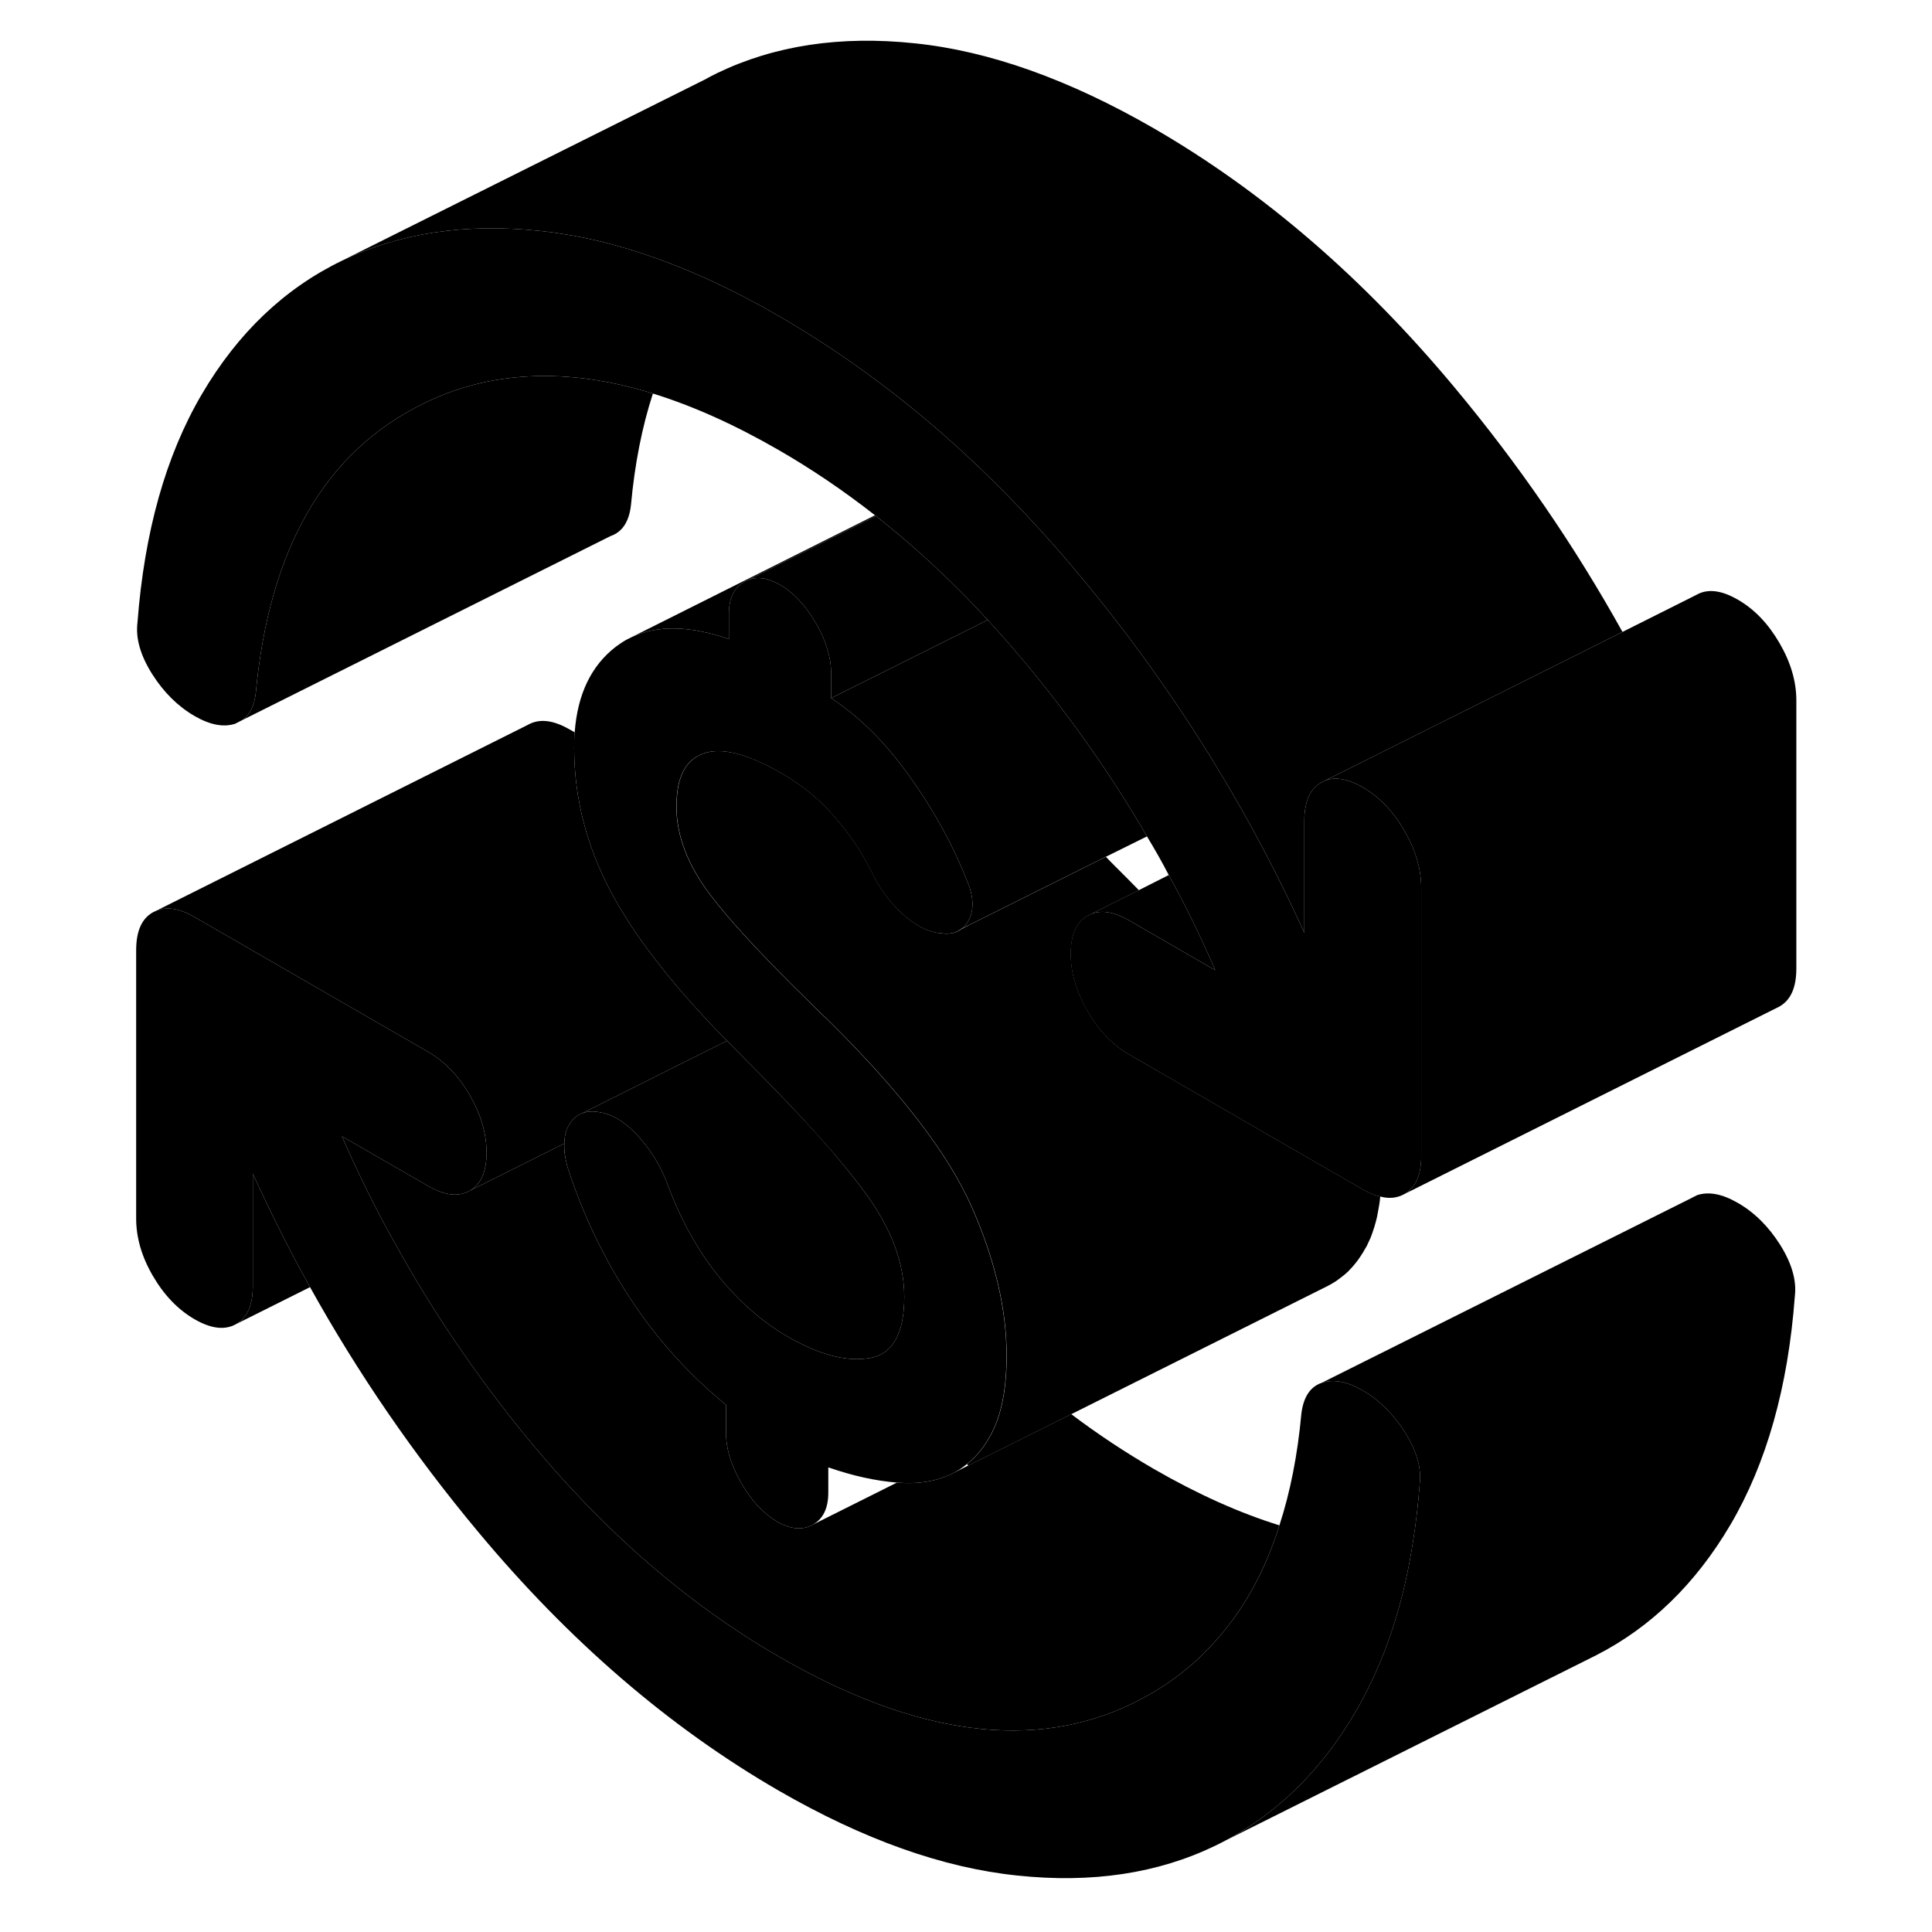 <svg width="48" height="48" viewBox="0 0 94 103" class="pr-icon-iso-duotone-secondary"
     xmlns="http://www.w3.org/2000/svg" stroke-width="1px" stroke-linecap="round" stroke-linejoin="round">
    <path d="M38.569 53.34H38.559C38.559 53.34 38.579 53.36 38.589 53.36C38.589 53.36 38.582 53.353 38.569 53.34Z" class="pr-icon-iso-duotone-primary-stroke" stroke-linejoin="round"/>
    <path d="M71.189 79.1C71.109 80.17 70.989 81.21 70.829 82.2C70.389 85.06 69.619 87.61 68.529 89.83C68.289 90.33 68.029 90.81 67.759 91.28C65.959 94.35 63.659 96.62 60.859 98.11L60.819 98.13C60.639 98.23 60.469 98.31 60.289 98.4C57.229 99.88 53.709 100.41 49.739 99.99C45.769 99.58 41.529 98.07 37.009 95.46C31.199 92.1 25.849 87.5 20.969 81.64C17.559 77.55 14.579 73.21 12.029 68.62C10.929 66.65 9.919 64.63 8.979 62.57V68.56C8.979 69.57 8.689 70.25 8.089 70.59C7.489 70.93 6.749 70.84 5.869 70.33C4.989 69.82 4.249 69.05 3.649 68.02C3.049 66.99 2.759 65.97 2.759 64.96V50.67C2.759 49.65 3.049 48.98 3.649 48.64L3.839 48.55C4.399 48.32 5.079 48.43 5.869 48.89L18.329 56.08C19.209 56.59 19.949 57.36 20.549 58.39C21.139 59.42 21.439 60.44 21.439 61.45C21.439 62.46 21.139 63.14 20.549 63.48C19.949 63.82 19.209 63.74 18.329 63.23L13.729 60.58C14.589 62.54 15.529 64.47 16.589 66.34C18.569 69.93 20.909 73.36 23.579 76.63C27.659 81.6 32.129 85.49 37.009 88.31C44.329 92.54 50.619 93.37 55.889 90.81C57.689 89.93 59.229 88.76 60.489 87.27C61.899 85.65 62.969 83.67 63.709 81.32C64.289 79.54 64.679 77.56 64.879 75.37C64.989 74.48 65.349 73.93 65.969 73.72C66.599 73.51 67.319 73.65 68.149 74.13C69.039 74.64 69.789 75.39 70.409 76.37C71.029 77.36 71.289 78.27 71.189 79.1Z" class="pr-icon-iso-duotone-primary-stroke" stroke-linejoin="round"/>
    <path d="M71.269 47.34V61.63C71.269 62.65 70.969 63.32 70.368 63.66C69.989 63.87 69.569 63.92 69.079 63.79C68.788 63.73 68.478 63.6 68.148 63.41L63.519 60.74L55.699 56.22C54.809 55.71 54.068 54.94 53.478 53.91C52.878 52.88 52.578 51.86 52.578 50.85C52.578 49.84 52.878 49.16 53.478 48.82L53.658 48.73C54.218 48.5 54.898 48.61 55.699 49.07L59.998 51.56C59.998 51.56 60.008 51.57 60.019 51.57L60.288 51.72C59.538 49.99 58.718 48.3 57.809 46.65C57.449 45.95 57.059 45.27 56.648 44.59C54.849 41.49 52.779 38.52 50.438 35.67C49.688 34.76 48.928 33.89 48.158 33.05C47.498 32.33 46.828 31.64 46.148 30.98C44.868 29.73 43.548 28.57 42.199 27.51C42.178 27.5 42.169 27.49 42.148 27.47C40.489 26.17 38.779 25.01 37.008 23.99C34.669 22.64 32.438 21.64 30.308 20.98C27.788 20.2 25.419 19.91 23.189 20.1C21.409 20.25 19.718 20.71 18.128 21.49C12.858 24.04 9.868 29.19 9.138 36.93C9.058 37.64 8.808 38.13 8.398 38.4L8.048 38.58C7.428 38.79 6.698 38.65 5.868 38.17C4.988 37.66 4.228 36.91 3.608 35.93C2.988 34.94 2.728 34.04 2.828 33.2C3.198 28.35 4.338 24.29 6.258 21.02C8.178 17.75 10.668 15.38 13.728 13.9C16.798 12.42 20.308 11.89 24.278 12.31C24.678 12.35 25.078 12.4 25.488 12.47C28.058 12.87 30.738 13.73 33.528 15.02C34.668 15.55 35.828 16.16 37.008 16.84C40.709 18.98 44.228 21.62 47.548 24.77C47.548 24.79 47.578 24.8 47.589 24.81C47.648 24.87 47.709 24.93 47.769 24.98C49.478 26.62 51.129 28.38 52.739 30.29C52.828 30.4 52.919 30.51 53.008 30.62C53.029 30.63 53.038 30.65 53.048 30.66C56.118 34.34 58.839 38.23 61.209 42.31C61.608 42.99 61.989 43.68 62.368 44.37C63.319 46.12 64.208 47.91 65.038 49.73V43.74C65.038 43.47 65.058 43.22 65.108 43C65.218 42.39 65.499 41.97 65.928 41.72L66.108 41.63C66.558 41.44 67.078 41.48 67.658 41.73C67.818 41.79 67.978 41.87 68.148 41.97C69.038 42.48 69.769 43.25 70.368 44.28C70.969 45.31 71.269 46.33 71.269 47.34Z" class="pr-icon-iso-duotone-primary-stroke" stroke-linejoin="round"/>
    <path d="M38.569 53.34H38.559C38.559 53.34 38.579 53.36 38.589 53.36C38.589 53.36 38.582 53.353 38.569 53.34Z" class="pr-icon-iso-duotone-primary-stroke" stroke-linejoin="round"/>
    <path d="M30.308 20.98C29.728 22.76 29.338 24.74 29.138 26.93C29.038 27.82 28.668 28.37 28.048 28.58L8.398 38.4C8.808 38.13 9.058 37.64 9.138 36.93C9.868 29.19 12.858 24.04 18.128 21.49C19.718 20.71 21.408 20.25 23.188 20.1C25.418 19.91 27.788 20.2 30.308 20.98Z" class="pr-icon-iso-duotone-primary-stroke" stroke-linejoin="round"/>
    <path d="M63.709 81.32C62.969 83.67 61.898 85.65 60.489 87.27C59.228 88.76 57.688 89.93 55.889 90.81C50.618 93.37 44.328 92.54 37.008 88.31C32.129 85.49 27.659 81.6 23.579 76.63C20.909 73.36 18.569 69.93 16.589 66.34C15.529 64.47 14.588 62.54 13.729 60.58L18.329 63.23C19.209 63.74 19.948 63.82 20.549 63.48L25.589 60.96C25.569 61.22 25.588 61.5 25.659 61.81C25.689 61.98 25.738 62.17 25.799 62.36C26.628 64.87 27.749 67.18 29.149 69.3C30.549 71.42 32.239 73.29 34.209 74.9V76.42C34.209 77.25 34.478 78.14 35.029 79.08C35.569 80.02 36.209 80.7 36.928 81.12C37.658 81.54 38.299 81.59 38.839 81.28L43.319 79.04C44.459 79.14 45.459 78.97 46.309 78.54L47.118 78.13L52.608 75.39C54.038 76.47 55.508 77.44 57.008 78.31C59.349 79.66 61.579 80.66 63.709 81.32Z" class="pr-icon-iso-duotone-primary-stroke" stroke-linejoin="round"/>
    <path d="M34.259 55.49L31.169 57.03L28.979 58.13L26.519 59.36L26.329 59.45C26.139 59.57 25.969 59.74 25.839 59.97C25.789 60.05 25.749 60.14 25.709 60.23C25.629 60.44 25.589 60.69 25.589 60.96L20.549 63.48C21.139 63.14 21.439 62.47 21.439 61.45C21.439 60.43 21.139 59.42 20.549 58.39C19.949 57.36 19.209 56.59 18.329 56.08L5.869 48.89C5.079 48.43 4.399 48.32 3.839 48.55L23.649 38.64C24.249 38.3 24.989 38.38 25.869 38.89L26.139 39.04C26.119 39.3 26.109 39.57 26.109 39.85C26.109 42.65 26.829 45.33 28.249 47.88C29.559 50.22 31.559 52.75 34.259 55.49Z" class="pr-icon-iso-duotone-primary-stroke" stroke-linejoin="round"/>
    <path d="M69.078 63.79C69.078 63.79 69.078 63.84 69.078 63.86C69.058 64.09 69.018 64.32 68.978 64.53C68.938 64.76 68.898 64.97 68.838 65.17C68.798 65.32 68.758 65.46 68.708 65.6C68.668 65.73 68.618 65.86 68.568 65.99L68.388 66.38C68.358 66.44 68.328 66.5 68.288 66.56C68.208 66.71 68.108 66.86 68.018 67C67.928 67.14 67.828 67.27 67.728 67.39C67.618 67.53 67.488 67.66 67.368 67.79C67.268 67.88 67.158 67.98 67.048 68.06C66.928 68.15 66.818 68.24 66.698 68.32C66.568 68.4 66.448 68.47 66.318 68.54L52.618 75.39L47.128 78.13C47.128 78.13 47.078 78.09 47.048 78.06C47.528 77.69 47.948 77.18 48.288 76.56C48.328 76.5 48.358 76.44 48.388 76.38C48.878 75.42 49.138 74.15 49.168 72.54V72.27C49.168 69.77 48.538 67.12 47.298 64.32C46.048 61.51 43.558 58.26 39.818 54.55C39.658 54.39 39.498 54.24 39.338 54.09C39.088 53.84 38.838 53.6 38.598 53.36C38.598 53.36 38.592 53.353 38.578 53.34C36.128 50.94 34.388 49.06 33.358 47.69C32.168 46.11 31.568 44.55 31.568 43C31.568 42.71 31.588 42.45 31.618 42.2C31.758 41.12 32.228 40.45 33.008 40.17C33.968 39.83 35.358 40.18 37.178 41.23C38.268 41.86 39.198 42.62 39.978 43.52C40.758 44.42 41.408 45.37 41.928 46.39C42.338 47.28 42.888 48.04 43.558 48.67C44.238 49.3 44.908 49.66 45.588 49.75C45.648 49.76 45.708 49.77 45.758 49.76H45.768C45.838 49.78 45.908 49.78 45.978 49.78C46.288 49.77 46.558 49.69 46.768 49.52H46.788L47.248 49.27H47.258L54.458 45.68C54.628 45.86 54.808 46.04 54.998 46.23L55.018 46.25C55.438 46.67 55.838 47.07 56.218 47.46L53.668 48.73L53.488 48.82C52.888 49.16 52.588 49.83 52.588 50.85C52.588 51.87 52.888 52.88 53.488 53.91C54.078 54.94 54.818 55.71 55.708 56.22L63.528 60.74L68.158 63.41C68.488 63.6 68.798 63.73 69.088 63.79H69.078Z" class="pr-icon-iso-duotone-primary-stroke" stroke-linejoin="round"/>
    <path d="M56.649 44.59L54.449 45.68L47.249 49.27H47.239L46.779 49.51C46.869 49.44 46.949 49.35 47.019 49.26C47.059 49.2 47.099 49.14 47.129 49.08C47.439 48.52 47.419 47.81 47.049 46.94C46.279 45 45.249 43.14 43.979 41.37C42.709 39.59 41.319 38.21 39.809 37.22L46.619 33.82L48.159 33.05C48.929 33.89 49.689 34.76 50.439 35.67C52.779 38.52 54.849 41.49 56.649 44.59Z" class="pr-icon-iso-duotone-primary-stroke" stroke-linejoin="round"/>
    <path d="M60.289 51.72L60.019 51.57L59.999 51.56L55.699 49.07C54.899 48.61 54.219 48.5 53.659 48.73L56.209 47.46L57.809 46.65C58.719 48.3 59.539 49.99 60.289 51.72Z" class="pr-icon-iso-duotone-primary-stroke" stroke-linejoin="round"/>
    <path d="M81.999 33.69L77.439 35.97L66.109 41.63L65.928 41.72C65.499 41.97 65.219 42.39 65.109 43C65.058 43.22 65.038 43.47 65.038 43.74V49.73C64.209 47.91 63.319 46.12 62.368 44.37C61.989 43.68 61.609 42.99 61.209 42.31C58.839 38.23 56.118 34.34 53.048 30.66C53.038 30.65 53.029 30.63 53.008 30.62C52.919 30.51 52.828 30.4 52.739 30.29C51.129 28.38 49.479 26.62 47.769 24.98C47.709 24.93 47.649 24.87 47.589 24.81C47.579 24.8 47.559 24.79 47.548 24.77C44.228 21.62 40.709 18.98 37.008 16.84C35.828 16.16 34.669 15.55 33.529 15.02C30.738 13.73 28.058 12.87 25.488 12.47C25.078 12.4 24.678 12.35 24.279 12.31C20.308 11.89 16.799 12.42 13.729 13.9L33.059 4.25C33.279 4.13 33.498 4.01 33.728 3.9C36.798 2.42 40.309 1.89 44.279 2.31C48.248 2.72 52.498 4.24 57.008 6.84C62.819 10.2 68.168 14.8 73.049 20.66C76.469 24.76 79.448 29.1 81.999 33.69Z" class="pr-icon-iso-duotone-primary-stroke" stroke-linejoin="round"/>
    <path d="M49.159 72.27V72.54C49.129 74.15 48.869 75.42 48.379 76.38C48.349 76.44 48.319 76.5 48.279 76.56C47.939 77.18 47.519 77.69 47.039 78.06C46.809 78.25 46.569 78.41 46.309 78.54C45.459 78.97 44.459 79.14 43.319 79.04C42.179 78.95 40.959 78.68 39.659 78.23V79.57C39.659 80.4 39.389 80.97 38.839 81.28C38.299 81.59 37.659 81.54 36.929 81.12C36.209 80.7 35.569 80.02 35.029 79.08C34.479 78.14 34.209 77.25 34.209 76.42V74.9C32.239 73.29 30.549 71.42 29.149 69.3C27.749 67.18 26.629 64.87 25.799 62.36C25.739 62.17 25.689 61.98 25.659 61.81C25.599 61.5 25.569 61.22 25.589 60.96C25.589 60.69 25.629 60.44 25.709 60.23C25.749 60.14 25.789 60.05 25.839 59.97C25.969 59.74 26.139 59.57 26.329 59.45L26.519 59.36C26.779 59.25 27.089 59.23 27.439 59.29C27.729 59.33 28.029 59.43 28.319 59.59C28.459 59.66 28.609 59.76 28.749 59.86C28.989 60.04 29.219 60.25 29.459 60.5C30.129 61.22 30.649 62.04 31.019 62.96C31.739 64.93 32.659 66.61 33.779 68C34.899 69.39 36.129 70.47 37.479 71.25C39.079 72.18 40.479 72.57 41.649 72.43C41.729 72.42 41.809 72.41 41.879 72.4C43.099 72.19 43.709 71.09 43.709 69.13C43.709 68.06 43.459 66.96 42.969 65.86C42.969 65.86 42.949 65.85 42.959 65.84C42.659 65.18 42.279 64.51 41.799 63.83C41.159 62.93 40.279 61.84 39.139 60.57C38.009 59.31 36.629 57.87 35.009 56.25L34.989 56.23C34.739 55.98 34.489 55.73 34.259 55.49C31.559 52.75 29.559 50.22 28.249 47.88C26.829 45.33 26.109 42.65 26.109 39.85C26.109 39.57 26.109 39.3 26.139 39.04C26.289 37.01 27.019 35.49 28.329 34.48C28.519 34.34 28.709 34.21 28.909 34.1L29.169 33.97C30.539 33.32 32.269 33.35 34.359 34.07V32.73C34.359 31.9 34.639 31.33 35.179 31.02L35.359 30.93C35.869 30.72 36.439 30.8 37.089 31.18C37.819 31.6 38.449 32.28 38.999 33.22C39.539 34.16 39.809 35.05 39.809 35.88V37.22C41.319 38.21 42.709 39.59 43.979 41.37C45.249 43.14 46.279 45 47.049 46.94C47.419 47.81 47.439 48.52 47.129 49.08C47.099 49.14 47.059 49.2 47.019 49.26C46.949 49.35 46.869 49.44 46.779 49.51H46.759C46.549 49.69 46.279 49.77 45.969 49.78C45.899 49.78 45.829 49.78 45.759 49.76H45.749C45.699 49.76 45.639 49.76 45.579 49.75C44.899 49.66 44.229 49.3 43.549 48.67C42.879 48.04 42.329 47.28 41.919 46.39C41.399 45.37 40.749 44.42 39.969 43.52C39.189 42.62 38.259 41.86 37.169 41.23C35.349 40.18 33.959 39.83 32.999 40.17C32.219 40.45 31.749 41.12 31.609 42.2C31.579 42.45 31.559 42.71 31.559 43C31.559 44.55 32.159 46.11 33.349 47.69C34.379 49.06 36.119 50.94 38.569 53.34H38.559C38.559 53.34 38.579 53.36 38.589 53.36C38.829 53.6 39.079 53.84 39.329 54.09C39.489 54.24 39.649 54.39 39.809 54.55C43.549 58.26 46.039 61.51 47.289 64.32C48.529 67.12 49.159 69.77 49.159 72.27Z" class="pr-icon-iso-duotone-primary-stroke" stroke-linejoin="round"/>
    <path d="M12.029 68.62L8.089 70.59C8.689 70.25 8.979 69.57 8.979 68.56V62.57C9.919 64.63 10.929 66.65 12.029 68.62Z" class="pr-icon-iso-duotone-primary-stroke" stroke-linejoin="round"/>
    <path d="M48.158 33.05L46.618 33.82L39.808 37.22V35.88C39.808 35.05 39.538 34.16 38.998 33.22C38.448 32.28 37.818 31.6 37.088 31.18C36.438 30.8 35.868 30.72 35.358 30.93L42.198 27.51C43.548 28.57 44.868 29.73 46.148 30.98C46.828 31.64 47.498 32.33 48.158 33.05Z" class="pr-icon-iso-duotone-primary-stroke" stroke-linejoin="round"/>
    <path d="M42.199 27.51L35.359 30.93L35.179 31.02C34.639 31.33 34.359 31.9 34.359 32.73V34.07C32.269 33.35 30.539 33.32 29.169 33.97L42.149 27.47C42.149 27.47 42.179 27.5 42.199 27.51Z" class="pr-icon-iso-duotone-primary-stroke" stroke-linejoin="round"/>
    <path d="M43.709 69.13C43.709 71.09 43.099 72.19 41.879 72.4C41.809 72.41 41.729 72.42 41.649 72.43C40.479 72.57 39.078 72.18 37.478 71.25C36.129 70.47 34.898 69.39 33.779 68C32.658 66.61 31.739 64.93 31.019 62.96C30.649 62.04 30.129 61.22 29.459 60.5C29.219 60.25 28.988 60.04 28.748 59.86C28.608 59.76 28.459 59.66 28.319 59.59C28.029 59.43 27.729 59.33 27.439 59.29C27.088 59.23 26.779 59.25 26.519 59.36L28.979 58.13L31.169 57.03L34.258 55.49C34.489 55.73 34.739 55.98 34.989 56.23L35.008 56.25C36.629 57.87 38.008 59.31 39.139 60.56C40.279 61.84 41.158 62.93 41.798 63.83C42.279 64.51 42.659 65.18 42.959 65.84C42.949 65.85 42.968 65.86 42.968 65.86C43.459 66.96 43.709 68.06 43.709 69.13Z" class="pr-icon-iso-duotone-primary-stroke" stroke-linejoin="round"/>
    <path d="M91.268 37.34V51.63C91.268 52.65 90.968 53.32 90.368 53.66L70.368 63.66C70.968 63.32 71.268 62.65 71.268 61.63V47.34C71.268 46.33 70.968 45.31 70.368 44.28C69.768 43.25 69.038 42.48 68.148 41.97C67.978 41.87 67.818 41.79 67.658 41.73C67.078 41.48 66.558 41.44 66.108 41.63L77.438 35.97L81.998 33.69L85.928 31.72C86.528 31.37 87.268 31.46 88.148 31.97C89.038 32.48 89.768 33.25 90.368 34.28C90.968 35.31 91.268 36.33 91.268 37.34Z" class="pr-icon-iso-duotone-primary-stroke" stroke-linejoin="round"/>
    <path d="M91.188 69.1C90.828 73.95 89.678 78.01 87.758 81.28C85.898 84.44 83.508 86.76 80.588 88.25L80.288 88.4L60.858 98.11C63.658 96.62 65.958 94.35 67.758 91.28C68.028 90.81 68.288 90.33 68.528 89.83C69.618 87.61 70.388 85.06 70.828 82.2C70.988 81.21 71.108 80.17 71.188 79.1C71.288 78.27 71.028 77.36 70.408 76.37C69.788 75.39 69.038 74.64 68.148 74.13C67.318 73.65 66.598 73.51 65.968 73.72L85.618 63.9L85.968 63.72C86.598 63.51 87.318 63.65 88.148 64.13C89.038 64.64 89.788 65.39 90.408 66.37C91.028 67.36 91.288 68.27 91.188 69.1Z" class="pr-icon-iso-duotone-primary-stroke" stroke-linejoin="round"/>
</svg>